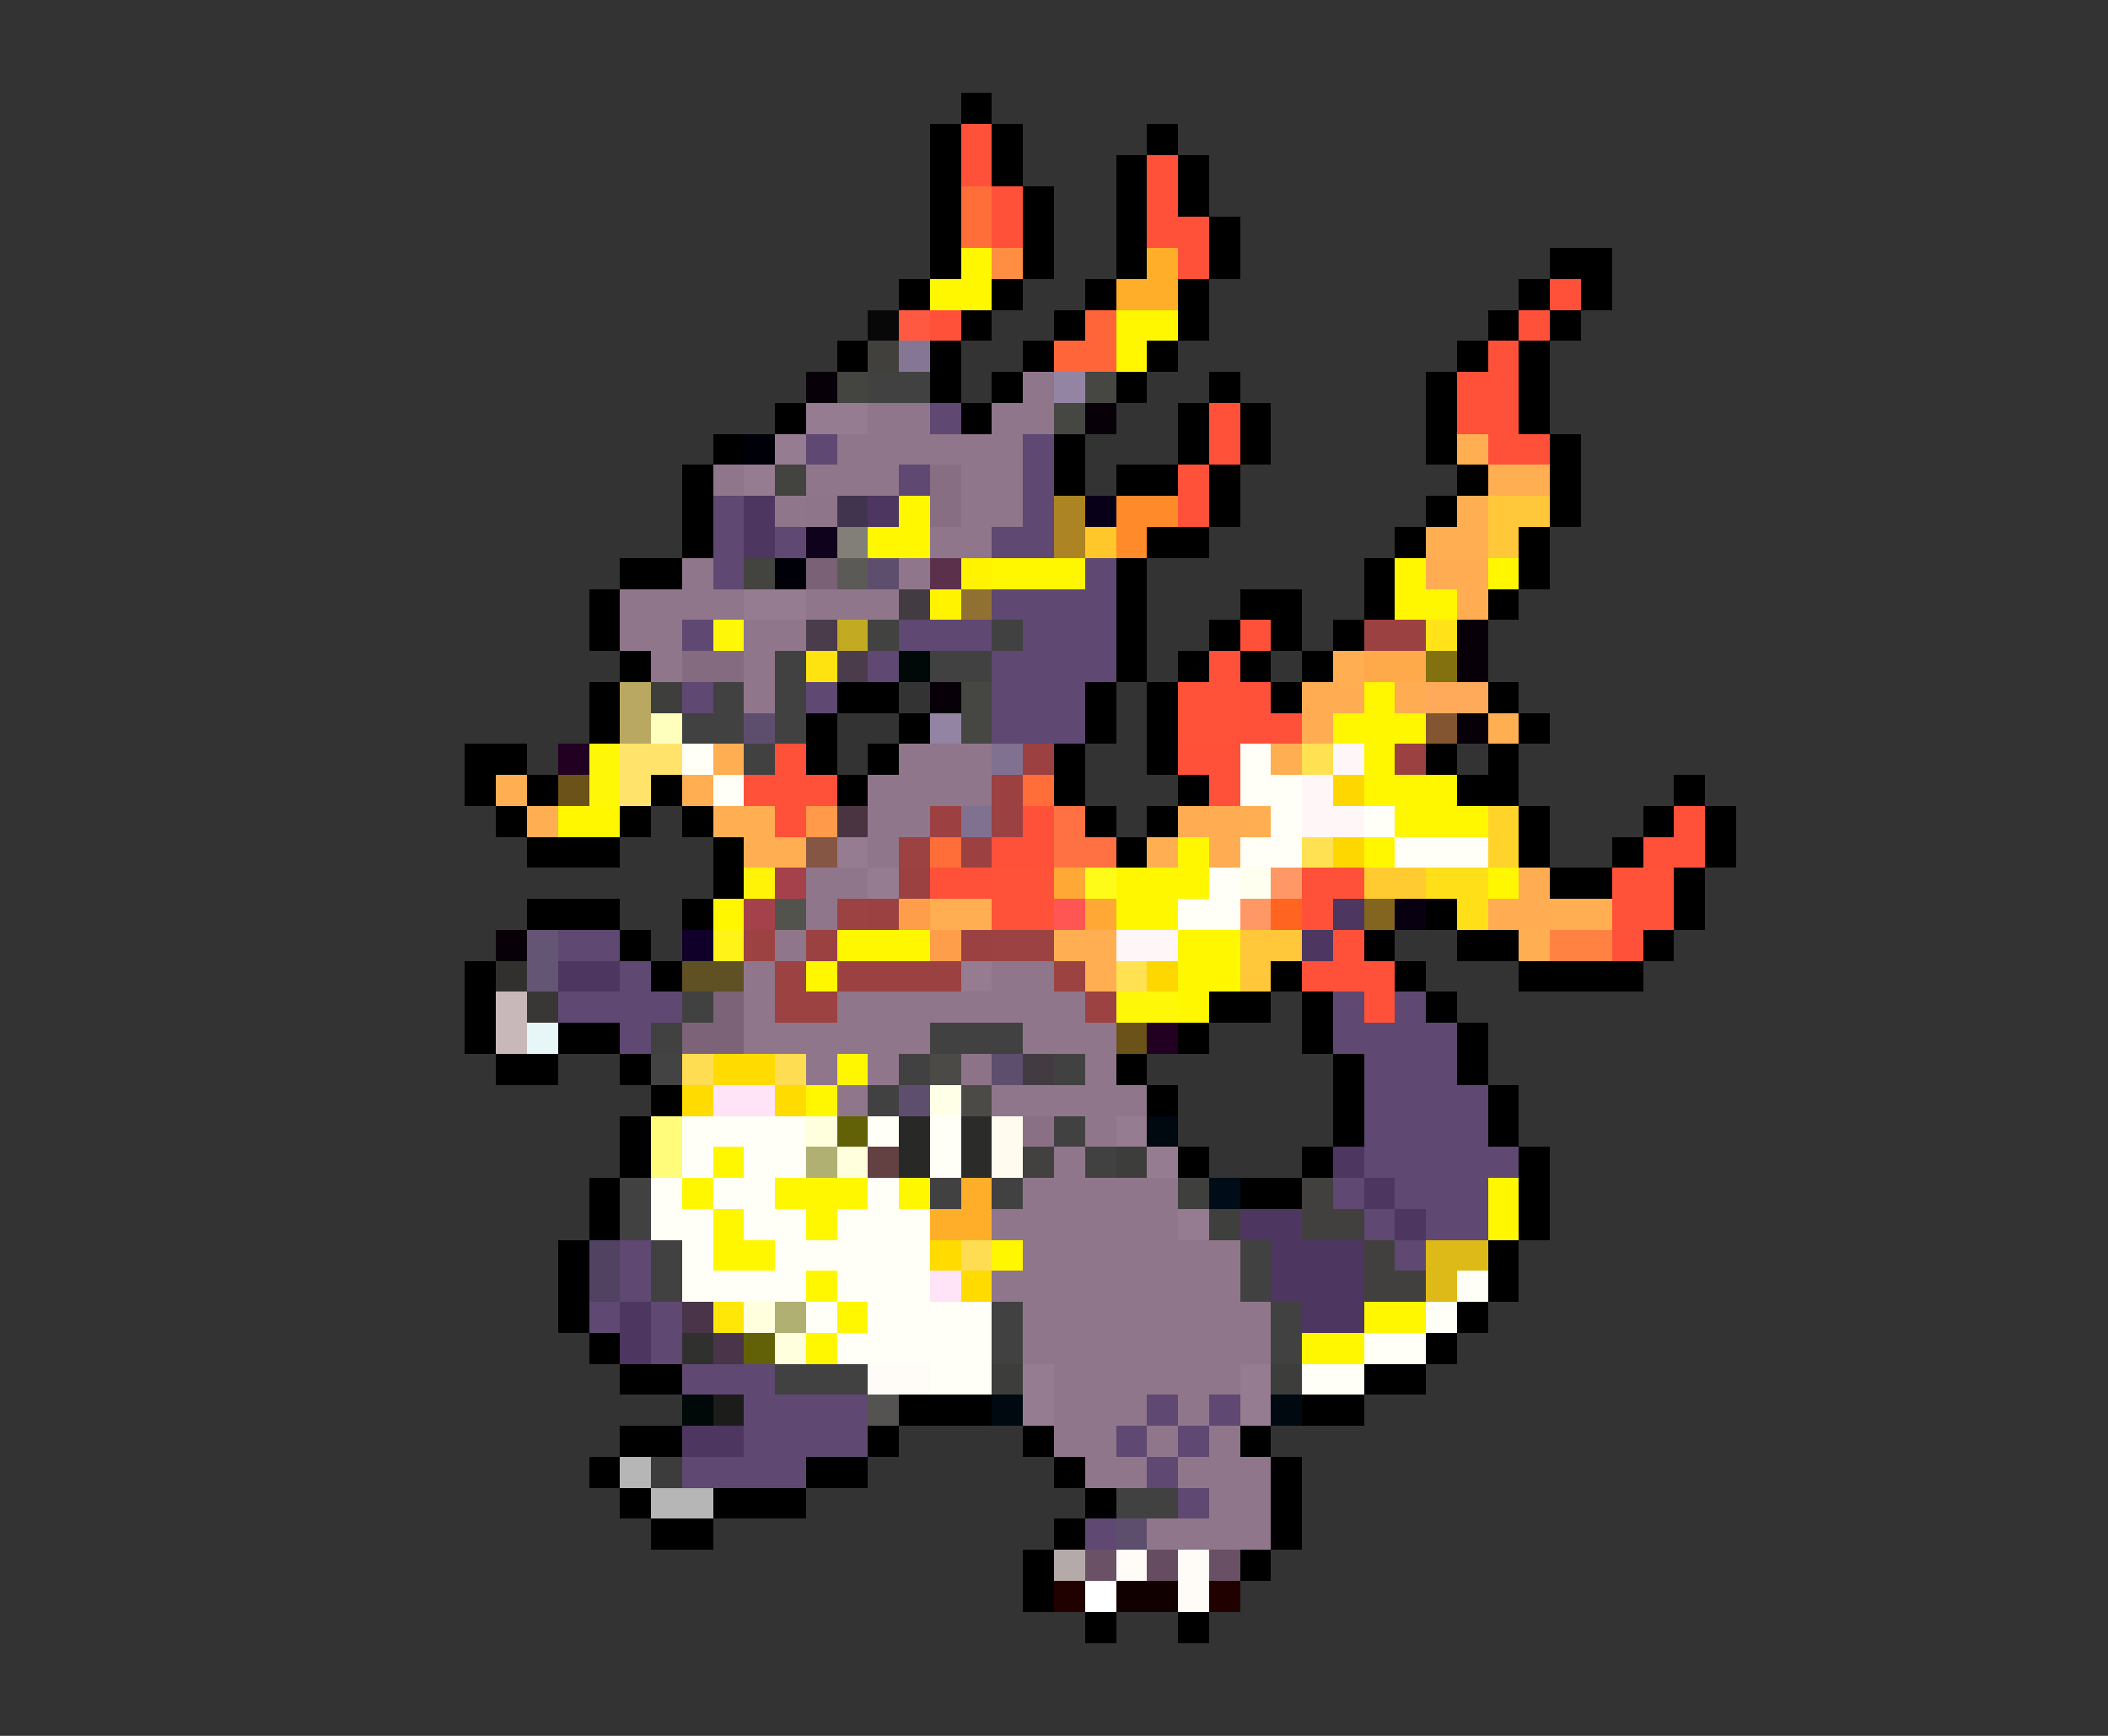<svg xmlns="http://www.w3.org/2000/svg" viewBox="0 -0.5 68 56" shape-rendering="crispEdges">
<rect x="0" y="-0.5" width="68" height="56" fill="#333333" stroke="none"/>
<path stroke="#000000" d="M31 3h1M30 4h1M32 4h1M37 4h1M30 5h1M32 5h1M36 5h1M38 5h1M30 6h1M33 6h1M36 6h1M38 6h1M30 7h1M33 7h1M36 7h1M39 7h1M30 8h1M33 8h1M36 8h1M39 8h1M50 8h2M29 9h1M32 9h1M35 9h1M38 9h1M49 9h1M51 9h1M31 10h1M34 10h1M38 10h1M48 10h1M50 10h1M27 11h1M30 11h1M33 11h1M37 11h1M47 11h1M49 11h1M30 12h1M32 12h1M36 12h1M39 12h1M46 12h1M49 12h1M25 13h1M31 13h1M38 13h1M40 13h1M46 13h1M49 13h1M23 14h1M34 14h1M38 14h1M40 14h1M46 14h1M50 14h1M22 15h1M34 15h1M36 15h2M39 15h1M47 15h1M50 15h1M22 16h1M39 16h1M46 16h1M50 16h1M22 17h1M37 17h2M45 17h1M49 17h1M20 18h2M36 18h1M44 18h1M49 18h1M19 19h1M36 19h1M40 19h2M44 19h1M48 19h1M19 20h1M36 20h1M39 20h1M41 20h1M43 20h1M20 21h1M36 21h1M38 21h1M40 21h1M42 21h1M19 22h1M27 22h2M35 22h1M37 22h1M41 22h1M48 22h1M19 23h1M26 23h1M29 23h1M35 23h1M37 23h1M49 23h1M15 24h2M26 24h1M28 24h1M34 24h1M37 24h1M46 24h1M48 24h1M15 25h1M17 25h1M21 25h1M27 25h1M34 25h1M38 25h1M47 25h2M54 25h1M16 26h1M20 26h1M22 26h1M35 26h1M37 26h1M49 26h1M53 26h1M55 26h1M17 27h3M23 27h1M36 27h1M49 27h1M52 27h1M55 27h1M23 28h1M50 28h2M54 28h1M17 29h3M22 29h1M46 29h1M54 29h1M20 30h1M44 30h1M47 30h2M53 30h1M15 31h1M21 31h1M41 31h1M45 31h1M49 31h4M15 32h1M39 32h2M42 32h1M46 32h1M15 33h1M18 33h2M38 33h1M42 33h1M47 33h1M16 34h2M20 34h1M36 34h1M43 34h1M47 34h1M21 35h1M37 35h1M43 35h1M48 35h1M20 36h1M43 36h1M48 36h1M20 37h1M38 37h1M42 37h1M49 37h1M19 38h1M40 38h2M49 38h1M19 39h1M49 39h1M18 40h1M48 40h1M18 41h1M48 41h1M18 42h1M47 42h1M19 43h1M46 43h1M20 44h2M44 44h2M29 45h3M42 45h2M20 46h2M28 46h1M33 46h1M40 46h1M19 47h1M26 47h2M34 47h1M41 47h1M20 48h1M23 48h3M35 48h1M41 48h1M21 49h2M34 49h1M41 49h1M33 50h1M40 50h1M33 51h1M35 52h1M38 52h1" />
<path stroke="#ff5139" d="M31 4h1M31 5h1M37 5h1M32 6h1M37 6h1M32 7h1M37 7h2M38 8h1M50 9h1M30 10h1M49 10h1M48 11h1M47 12h2M39 13h1M47 13h2M39 14h1M48 14h2M38 15h1M38 16h1M40 20h1M39 21h1M40 22h1M40 23h2M25 24h1M38 24h2M24 25h3M39 25h1M25 26h1M33 26h1M54 26h1M32 27h2M53 27h2M30 28h2M42 28h2M42 29h1M43 30h1M52 30h1M42 31h3M44 32h1" />
<path stroke="#ff6d39" d="M31 6h1M31 7h1M33 25h1M30 27h1" />
<path stroke="#fff700" d="M31 8h1M30 9h2M36 10h2M36 11h1M29 16h1M28 17h2M32 18h3M45 18h1M48 18h1M45 19h2M44 22h1M43 23h3M44 24h1M44 25h3M18 26h2M45 26h3M38 27h1M44 27h1M36 28h3M48 28h1M23 29h1M36 29h2M27 30h3M38 30h2M26 31h1M38 31h2M38 32h1M27 34h1M26 35h1M23 37h1M22 38h1M25 38h3M29 38h1M48 38h1M23 39h1M26 39h1M48 39h1M23 40h2M32 40h1M26 41h1M27 42h1M44 42h2M26 43h1M42 43h2" />
<path stroke="#ff8e42" d="M32 8h1" />
<path stroke="#ffae29" d="M37 8h1M36 9h2M31 38h1M30 39h2" />
<path stroke="#080808" d="M28 10h1" />
<path stroke="#ff5942" d="M29 10h1" />
<path stroke="#ff6539" d="M35 10h1M34 11h2" />
<path stroke="#41403d" d="M28 11h1" />
<path stroke="#867696" d="M29 11h1" />
<path stroke="#080008" d="M26 12h1M35 13h1M47 20h1M47 21h1M30 22h1M47 23h1M16 30h1" />
<path stroke="#444440" d="M27 12h1" />
<path stroke="#424142" d="M28 12h2M32 20h1M25 21h1M30 21h2M23 22h1M25 22h1M22 23h2M25 23h1M24 24h1M22 32h1M21 33h1M30 33h3M29 34h1M34 34h1M28 35h1M34 36h1M35 37h1M20 38h1M30 38h1M32 38h1M20 39h1M21 40h1M40 40h1M21 41h1M40 41h1M32 42h1M41 42h1M32 43h1M41 43h1M25 44h3M36 48h2" />
<path stroke="#90768b" d="M33 12h1M28 13h2M32 13h2M27 14h6M23 15h1M26 15h3M31 15h2M25 16h1M31 16h2M30 17h2M22 18h1M29 18h1M20 19h4M26 19h3M20 20h2M24 20h2M21 21h1M24 21h1M24 22h1M29 24h3M28 25h4M28 26h2M28 27h1M26 28h2M26 29h1M25 30h1M24 31h1M32 31h2M24 32h1M27 32h8M24 33h6M33 33h3M26 34h1M28 34h1M35 34h1M27 35h1M32 35h5M35 36h1M34 37h1M33 38h5M32 39h6M33 40h7M32 41h8M33 42h8M33 43h8M34 44h6M34 45h3M38 45h1M34 46h2M37 46h1M39 46h1M35 47h2M38 47h3M39 48h2M37 49h4" />
<path stroke="#9484a4" d="M34 12h1M30 23h1" />
<path stroke="#464642" d="M35 12h1M34 13h1M31 22h1M31 23h1" />
<path stroke="#967c91" d="M26 13h2M25 14h1M24 15h1M24 19h2M27 27h1M28 28h1M31 31h1M36 36h1M37 37h1M38 39h1M33 44h1M40 44h1M33 45h1M40 45h1" />
<path stroke="#5f4871" d="M30 13h1M26 14h1M33 14h1M29 15h1M33 15h1M23 16h1M33 16h1M23 17h1M25 17h1M32 17h2M23 18h1M35 18h1M32 19h4M22 20h1M29 20h3M33 20h3M28 21h1M32 21h4M22 22h1M26 22h1M32 22h3M32 23h3M18 30h2M20 31h1M18 32h4M43 32h1M45 32h1M20 33h1M43 33h4M44 34h3M44 35h4M44 36h4M44 37h5M43 38h1M45 38h3M44 39h1M46 39h2M20 40h1M45 40h1M20 41h1M19 42h1M21 42h1M21 43h1M22 44h3M24 45h4M37 45h1M39 45h1M24 46h4M36 46h1M38 46h1M22 47h4M37 47h1M38 48h1M35 49h1" />
<path stroke="#000008" d="M24 14h1M25 18h1" />
<path stroke="#ffae52" d="M47 14h1M48 15h2M47 16h1M46 17h2M43 21h1M48 23h1M23 24h1M41 24h1M16 25h1M22 25h1M17 26h1M23 26h2M40 26h1M24 27h2M37 27h1M30 29h2M50 29h2M34 30h2M49 30h1M35 31h1" />
<path stroke="#43433f" d="M25 15h1M24 18h1" />
<path stroke="#876e83" d="M30 15h1M30 16h1" />
<path stroke="#4d365f" d="M24 16h1M28 16h1M24 17h1M43 29h1M42 30h1M18 31h2M43 37h1M44 38h1M40 39h2M45 39h1M41 40h3M41 41h3M20 42h1M42 42h2M20 43h1M22 46h2" />
<path stroke="#8f758a" d="M26 16h1" />
<path stroke="#41344f" d="M27 16h1" />
<path stroke="#ac8423" d="M34 16h1M34 17h1" />
<path stroke="#080018" d="M35 16h1" />
<path stroke="#ff8a29" d="M36 16h2M36 17h1" />
<path stroke="#ffc739" d="M48 16h2M48 17h1M40 30h2M40 31h1" />
<path stroke="#0f021d" d="M26 17h1" />
<path stroke="#817f78" d="M27 17h1" />
<path stroke="#ffc729" d="M35 17h1" />
<path stroke="#7a6176" d="M26 18h1" />
<path stroke="#5b5a56" d="M27 18h1" />
<path stroke="#5e4e6e" d="M28 18h1M24 23h1M32 34h1M29 35h1M36 49h1" />
<path stroke="#5a304a" d="M30 18h1" />
<path stroke="#fff300" d="M31 18h1M30 19h1" />
<path stroke="#ffac52" d="M46 18h2M47 19h1M42 22h2M45 22h1M42 23h1M38 26h2M39 27h1M49 28h1M48 29h2" />
<path stroke="#423c42" d="M29 19h1M33 34h1" />
<path stroke="#917131" d="M31 19h1" />
<path stroke="#fff708" d="M23 20h1M19 24h1M19 25h1M36 32h2" />
<path stroke="#4a3c4a" d="M26 20h1M27 21h1" />
<path stroke="#c2ab23" d="M27 20h1" />
<path stroke="#424240" d="M28 20h1" />
<path stroke="#9c4142" d="M44 20h2M45 24h1M32 26h1M29 28h1M28 29h1M26 30h1M31 30h1M27 31h4" />
<path stroke="#ffe318" d="M46 20h1" />
<path stroke="#846b80" d="M22 21h2" />
<path stroke="#ffe310" d="M26 21h1" />
<path stroke="#000808" d="M29 21h1M22 45h1" />
<path stroke="#ffaa4a" d="M44 21h2" />
<path stroke="#837110" d="M46 21h1" />
<path stroke="#b9a862" d="M20 22h1M20 23h1" />
<path stroke="#3e3f3c" d="M21 22h1" />
<path stroke="#ff5239" d="M38 22h2M38 23h2M32 28h2M52 28h2M32 29h2M52 29h2" />
<path stroke="#ffaa5a" d="M46 22h2" />
<path stroke="#ffffbd" d="M21 23h1" />
<path stroke="#835531" d="M46 23h1" />
<path stroke="#210021" d="M18 24h1M37 33h1" />
<path stroke="#ffe36b" d="M20 24h2M20 25h1" />
<path stroke="#fffff7" d="M22 24h1M40 24h1M23 25h1M40 25h2M41 26h1M44 26h1M40 27h2M45 27h3M39 28h1M38 29h2M22 36h4M28 36h1M30 36h1M22 37h1M24 37h2M30 37h1M21 38h1M23 38h2M28 38h1M21 39h2M24 39h2M27 39h3M22 40h1M25 40h5M22 41h4M27 41h3M47 41h1M26 42h1M28 42h4M46 42h1M27 43h5M44 43h2M30 44h2M42 44h2" />
<path stroke="#817191" d="M32 24h1M31 26h1" />
<path stroke="#9c4041" d="M33 24h1M32 25h1M30 26h1M31 27h1" />
<path stroke="#ffe152" d="M42 24h1M42 27h1M36 31h1" />
<path stroke="#fff7f7" d="M43 24h1M42 25h1M42 26h2M36 30h2" />
<path stroke="#6b5218" d="M18 25h1M36 33h1" />
<path stroke="#ffd700" d="M43 25h1M43 27h1M37 31h1" />
<path stroke="#ff9a4a" d="M26 26h1" />
<path stroke="#4a3442" d="M27 26h1" />
<path stroke="#ff7142" d="M34 26h1M34 27h2" />
<path stroke="#ffd329" d="M48 26h1M48 27h1" />
<path stroke="#865644" d="M26 27h1" />
<path stroke="#9c4242" d="M29 27h1M27 29h1M24 30h1M32 30h2M25 31h1M25 32h2M35 32h1" />
<path stroke="#fff308" d="M24 28h1" />
<path stroke="#a5414a" d="M25 28h1M24 29h1" />
<path stroke="#ffa836" d="M34 28h1M35 29h1" />
<path stroke="#fffb18" d="M35 28h1" />
<path stroke="#ffffef" d="M40 28h1" />
<path stroke="#ff9865" d="M41 28h1M40 29h1" />
<path stroke="#ffcb31" d="M44 28h2" />
<path stroke="#ffdf18" d="M46 28h2M47 29h1" />
<path stroke="#52534d" d="M25 29h1" />
<path stroke="#ff9e4a" d="M29 29h1M30 30h1" />
<path stroke="#ff5654" d="M34 29h1" />
<path stroke="#ff6521" d="M41 29h1" />
<path stroke="#836520" d="M44 29h1" />
<path stroke="#080010" d="M45 29h1" />
<path stroke="#655575" d="M17 30h1M17 31h1" />
<path stroke="#100029" d="M22 30h1" />
<path stroke="#fff318" d="M23 30h1" />
<path stroke="#ff8242" d="M50 30h2" />
<path stroke="#31302f" d="M16 31h1" />
<path stroke="#5f5123" d="M22 31h2" />
<path stroke="#9c4241" d="M34 31h1" />
<path stroke="#c8b8ba" d="M16 32h1M16 33h1" />
<path stroke="#383736" d="M17 32h1" />
<path stroke="#7c6378" d="M23 32h1M22 33h2" />
<path stroke="#e7f7f7" d="M17 33h1" />
<path stroke="#424342" d="M21 34h1" />
<path stroke="#ffdd52" d="M22 34h1M25 34h1M31 40h1" />
<path stroke="#ffdb00" d="M23 34h2M22 35h1M25 35h1M30 40h1M31 41h1" />
<path stroke="#4b4a47" d="M30 34h1M31 35h1" />
<path stroke="#8d7388" d="M31 34h1" />
<path stroke="#ffe3f7" d="M23 35h2M30 41h1" />
<path stroke="#ffffe7" d="M30 35h1" />
<path stroke="#fffb7b" d="M21 36h1M21 37h1" />
<path stroke="#ffffde" d="M26 36h1M27 37h1M24 42h1M25 43h1" />
<path stroke="#636108" d="M27 36h1M24 43h1" />
<path stroke="#282827" d="M29 36h1M29 37h1" />
<path stroke="#2b2b2a" d="M31 36h1M31 37h1" />
<path stroke="#fffbef" d="M32 36h1M32 37h1" />
<path stroke="#8a7085" d="M33 36h1" />
<path stroke="#000810" d="M37 36h1M32 45h1M41 45h1" />
<path stroke="#b1b073" d="M26 37h1M25 42h1" />
<path stroke="#634142" d="M28 37h1" />
<path stroke="#424140" d="M33 37h1" />
<path stroke="#3d3d3b" d="M36 37h1M32 44h1M41 44h1" />
<path stroke="#3f3f3e" d="M38 38h1M39 39h1" />
<path stroke="#000c18" d="M39 38h1" />
<path stroke="#41403e" d="M42 38h1M42 39h2M44 40h1M44 41h2" />
<path stroke="#514261" d="M19 40h1M19 41h1" />
<path stroke="#deba18" d="M46 40h2M46 41h1" />
<path stroke="#4a344a" d="M22 42h1M23 43h1" />
<path stroke="#ffe708" d="M23 42h1" />
<path stroke="#30312f" d="M22 43h1" />
<path stroke="#fffbf7" d="M28 44h2M36 50h1M38 50h1M38 51h1" />
<path stroke="#1c1c1b" d="M23 45h1" />
<path stroke="#555352" d="M28 45h1" />
<path stroke="#b5b6b5" d="M20 47h1M21 48h2" />
<path stroke="#3c3c3c" d="M21 47h1" />
<path stroke="#b5aaaa" d="M34 50h1" />
<path stroke="#6b5166" d="M35 50h1" />
<path stroke="#664c61" d="M37 50h1" />
<path stroke="#6a5065" d="M39 50h1" />
<path stroke="#210000" d="M34 51h1M39 51h1" />
<path stroke="#ffffff" d="M35 51h1" />
<path stroke="#100000" d="M36 51h2" />
</svg>